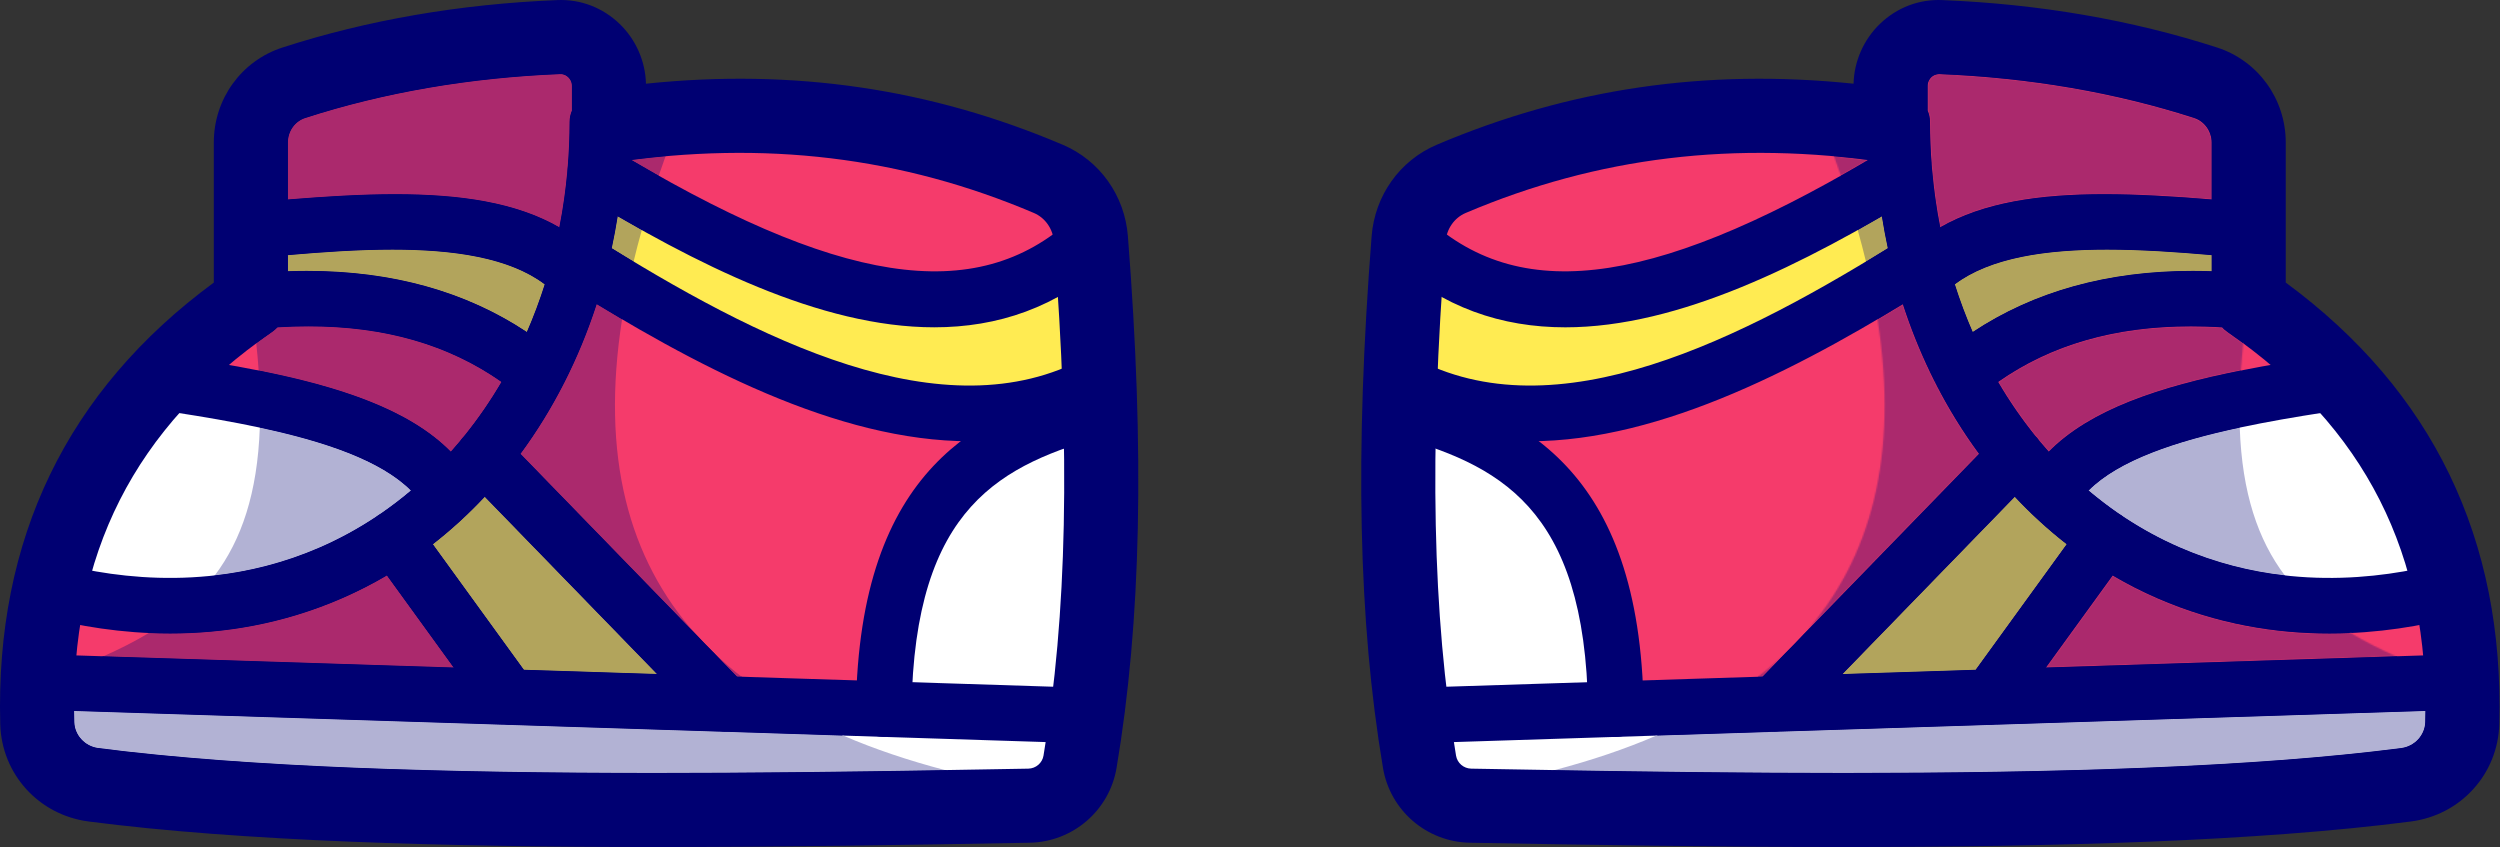 <svg width="1803" height="611" viewBox="0 0 1803 611" fill="none" xmlns="http://www.w3.org/2000/svg">
<rect x="0" y="0" width="1803" height="611" fill="#333333" stroke="none"/>
<path d="M783.898 516.065H783.835L637.355 511.385L565.832 509.052L27.128 491.825C31.741 378.198 81.633 286.158 180.897 217.558V102.811C180.897 83.237 193.382 65.678 211.944 59.664C271.928 40.291 335.658 29.477 402.853 26.731C422.753 25.931 439.189 42.025 439.189 61.931V90.651C456.208 88.118 473.322 86.251 490.482 85.104C577.388 78.971 665.804 90.585 756.048 128.998C773.696 136.478 785.299 153.371 786.858 172.477C796.131 291.371 798.398 407.331 783.898 516.065Z" fill="#F53B6B"/>
<path d="M440.297 139.612L429.293 188.398C555.619 262.665 679.229 324.919 776.491 271.385L769.81 204.185C666.274 231.839 555.791 205.292 440.297 139.612Z" fill="#FFEB52"/>
<path d="M783.837 516.067C782.444 527.293 780.769 538.373 778.89 549.4C777.356 558.613 772.55 566.626 765.741 572.24C759.338 577.653 751.041 580.853 742.165 581.053C481.191 586 232.912 587.399 67.413 565.959C44.824 563.093 27.526 544.253 26.869 521.546C26.602 511.452 26.665 501.573 27.135 491.826L565.818 509.12L637.359 511.386L783.837 516.067Z" fill="white"/>
<path d="M648.458 502.746C648.881 390.278 689.739 323.171 783.837 315.745L772.034 503.959L648.458 502.746Z" fill="white"/>
<path d="M51.77 418.225C61.65 363.639 89.956 317.519 133.063 278.212C206.69 294.319 272.53 315.345 307.263 356.172C239.263 416.785 154.716 438.905 51.77 418.225Z" fill="white"/>
<path d="M195.383 208.639V169.439C279.236 161.119 359.716 157.145 405.276 198.492L384.076 253.172C336.156 214.225 271.169 202.745 195.383 208.639Z" fill="#FFEB52"/>
<path d="M276.644 402.866L348.817 343.332L491.502 491.839H348.817L276.644 402.866Z" fill="#FFEB52"/>
<path d="M404.281 53.442L403.93 53.455C338.824 56.096 276.978 66.748 220.177 85.095C212.667 87.521 207.639 94.627 207.639 102.788V217.547C207.639 226.321 203.327 234.535 196.104 239.522C96.932 308.081 50.313 400.081 53.591 520.801C53.861 530.214 61.26 538.241 70.838 539.48C242.07 561.653 506.857 558.786 741.637 554.347C747.063 554.241 751.677 550.307 752.568 544.987C769.592 443.681 772.011 325.975 760.173 174.549C759.425 165.121 753.857 157.094 745.615 153.588C650.325 113.095 551.376 101.122 443.055 117.068C435.418 118.188 427.59 115.935 421.719 110.854C415.832 105.774 412.459 98.401 412.459 90.641V61.922C412.459 58.748 410.804 56.669 409.802 55.722C408.704 54.669 406.89 53.442 404.281 53.442ZM473.174 610.867C320.622 610.867 174.035 606.721 63.98 592.468C27.99 587.814 1.149 558.28 0.178 522.254C-3.45 388.76 48.356 281.695 154.195 203.788V102.788C154.195 71.361 174.115 43.814 203.757 34.255C265.172 14.402 331.807 2.908 401.783 0.067C418.664 -0.691 434.638 5.468 446.826 17.175C458.568 28.468 465.458 44.121 465.871 60.361C572.331 49.308 670.993 63.814 766.506 104.415C793.156 115.749 811.152 141.015 813.443 170.375C825.63 326.268 823.037 448.12 805.265 553.84C800.094 584.506 773.761 607.187 742.64 607.774C654.923 609.427 563.023 610.867 473.174 610.867Z" fill="#000072"/>
<path d="M783.916 536.133C783.695 536.133 783.474 536.12 783.254 536.12L26.467 511.866C15.389 511.519 6.711 502.253 7.073 491.2C7.436 480.133 16.889 471.56 27.761 471.813L784.548 496.066C795.609 496.413 804.288 505.679 803.925 516.733C803.578 527.574 794.694 536.133 783.916 536.133Z" fill="#000072"/>
<path d="M122.704 456.89C87.449 456.89 55.788 451.317 30.443 444.636C19.744 441.811 13.361 430.85 16.192 420.143C18.996 409.436 29.953 403.077 40.679 405.891C87.395 418.223 158.298 426.303 230.726 394.756C339.906 347.209 410.592 226.729 410.796 87.809C410.81 76.756 419.78 67.809 430.833 67.809H430.873C441.94 67.823 450.883 76.809 450.869 87.876C450.638 242.716 370.505 377.597 246.72 431.504C203.516 450.317 161.007 456.89 122.704 456.89Z" fill="#000072"/>
<path d="M387.454 289.934C382.978 289.934 378.489 288.44 374.748 285.387C325.513 244.946 262.798 229.281 182.954 237.48C172.011 238.613 162.111 230.601 160.975 219.588C159.853 208.573 167.856 198.747 178.879 197.613C268.583 188.414 343.056 207.507 400.187 254.401C408.738 261.427 409.98 274.054 402.953 282.615C398.998 287.427 393.253 289.934 387.454 289.934Z" fill="#000072"/>
<path d="M323.49 376.212C316.583 376.212 309.877 372.652 306.143 366.265C281.303 323.599 192.37 307.172 110.97 295.132C100.01 293.519 92.463 283.319 94.077 272.385C95.69 261.425 105.93 253.905 116.823 255.479C215.543 270.092 306.943 288.012 340.783 346.092C346.357 355.652 343.117 367.919 333.557 373.492C330.383 375.332 326.917 376.212 323.49 376.212Z" fill="#000072"/>
<path d="M415.629 218.521C410.42 218.521 405.224 216.507 401.287 212.468C359.679 169.801 261.593 178.92 182.776 186.293C171.775 187.254 161.979 179.214 160.95 168.201C159.935 157.174 168.027 147.4 179.041 146.375C290.089 136.041 379.069 132.255 429.972 184.507C437.712 192.427 437.55 205.12 429.62 212.841C425.724 216.627 420.69 218.521 415.629 218.521Z" fill="#000072"/>
<path d="M522.759 527.759C517.524 527.759 512.316 525.733 508.386 521.693L334.454 342.706C326.736 334.773 326.92 322.079 334.865 314.372C342.797 306.667 355.495 306.827 363.199 314.772L537.131 493.76C544.836 501.692 544.665 514.386 536.72 522.093C532.818 525.879 527.782 527.759 522.759 527.759Z" fill="#000072"/>
<path d="M367.37 522.785C361.17 522.785 355.05 519.905 351.13 514.505L267.97 399.772C261.463 390.812 263.463 378.292 272.436 371.799C281.383 365.292 293.916 367.305 300.41 376.265L383.583 490.985C390.076 499.945 388.076 512.465 379.116 518.972C375.556 521.545 371.45 522.785 367.37 522.785Z" fill="#000072"/>
<path d="M637.346 531.439H637.06C625.997 531.279 617.152 522.186 617.295 511.119C619.688 336.587 706.739 297.747 788.148 275.04C798.831 272.08 809.847 278.292 812.827 288.96C815.807 299.627 809.562 310.68 798.91 313.653C722.653 334.907 659.394 364.494 657.381 511.666C657.222 522.639 648.282 531.439 637.346 531.439Z" fill="#000072"/>
<path d="M793.53 294.372L793.467 294.438V294.372H793.53Z" fill="white"/>
<path d="M699.416 318.235C603.647 318.235 500.603 263.675 407.719 205.367C398.335 199.488 395.514 187.115 401.395 177.741C407.291 168.381 419.638 165.541 429.022 171.421C546.696 245.288 680.808 313.315 783.361 257.688C793.093 252.421 805.25 256.035 810.528 265.754C815.807 275.475 812.193 287.649 802.461 292.928C769.729 310.675 735.064 318.235 699.416 318.235Z" fill="#000072"/>
<path d="M673.774 236.055C591.677 236.055 501.707 190.521 418.883 140.241C409.413 134.507 406.409 122.175 412.148 112.722C417.902 103.254 430.218 100.241 439.687 105.988C604.103 205.788 703.875 221.268 773.277 157.681C781.451 150.201 794.13 150.761 801.592 158.922C809.069 167.095 808.516 179.761 800.343 187.241C762.274 222.095 719.226 236.055 673.774 236.055Z" fill="#000072"/>
<path d="M534.838 488.065L531.49 487.958L515.23 471.225C521.404 477.092 527.945 482.704 534.838 488.065ZM327.146 481.412L74.573 473.319C86.2 468.145 97.134 462.637 107.277 456.544C112.334 456.772 117.476 456.892 122.703 456.892C161.001 456.892 203.523 450.319 246.722 431.505C257.854 426.665 268.633 421.158 279.044 415.038L327.146 481.412ZM502.036 457.652L375.389 327.318C398.868 295.478 417.473 258.998 430.342 219.357C436.417 223.051 442.506 226.691 448.637 230.304C433.21 328.664 453.087 403.064 502.036 457.652ZM325.14 325.758C295.078 295.225 244.674 278.784 186.542 267.199C186.118 260.864 185.525 254.33 184.819 247.598C188.506 244.864 192.264 242.184 196.106 239.517C197.604 238.492 198.946 237.33 200.175 236.065C207.775 235.598 215.191 235.371 222.481 235.371C277.476 235.371 323.374 248.611 361.672 275.451C353.578 289.29 344.536 302.384 334.648 314.571C333.701 315.532 332.868 316.558 332.133 317.638C329.859 320.385 327.499 323.104 325.14 325.758ZM403.403 163.918C372.168 145.944 332.048 140.038 285.02 140.038C260.948 140.038 235.054 141.585 207.633 143.85V102.784C207.633 94.624 212.677 87.517 220.192 85.091C276.982 66.744 338.829 56.09 403.94 53.452L404.293 53.438C406.892 53.438 408.714 54.664 409.816 55.718C410.805 56.664 412.458 58.744 412.458 61.918V79.825C411.399 82.265 410.805 84.971 410.805 87.811C410.777 98.77 410.325 109.611 409.435 120.304C409.35 121.037 409.279 121.77 409.251 122.505C408.022 136.585 406.058 150.411 403.403 163.918ZM475.068 126.718C468.612 123.077 462.057 119.291 455.375 115.371C463.639 114.304 471.833 113.411 479.998 112.678C478.289 117.411 476.65 122.078 475.068 126.718Z" fill="#AB296D"/>
<path d="M456.945 188.627C451.677 185.455 446.422 182.24 441.194 179.015C442.822 171.441 444.259 163.787 445.491 156.041C451.239 159.387 457.041 162.694 462.857 165.934C460.695 173.627 458.738 181.188 456.945 188.627Z" fill="#B2A45C"/>
<path d="M472.795 557.436C322.34 557.436 178.212 553.369 70.84 539.476C61.268 538.236 53.874 530.209 53.604 520.796C53.529 518.103 53.484 515.396 53.454 512.73L366.31 522.757C366.596 522.769 366.866 522.782 367.167 522.782L521.664 527.729C521.965 527.743 522.265 527.756 522.581 527.756L608.102 530.503C630.583 540.196 655.153 548.463 681.647 555.423C612.671 556.57 542.057 557.436 472.795 557.436Z" fill="#B2B2D4"/>
<path d="M154.903 414.985C174.143 389.412 185.69 355.679 187.37 308.385C233.503 318.252 274.57 331.932 296.383 353.759C289.33 359.732 281.997 365.319 274.41 370.532C273.73 370.905 273.077 371.332 272.437 371.799C272.157 371.999 271.89 372.199 271.623 372.412C258.703 381.025 245.037 388.519 230.717 394.759C204.903 405.999 179.303 412.212 154.903 414.985Z" fill="#B2B2D4"/>
<path d="M379.97 239.438C335.81 210.118 282.717 195.358 221.463 195.358C216.903 195.358 212.29 195.439 207.637 195.612V184.012C232.41 181.852 258.237 180.025 283.023 180.025C326.677 180.025 367.103 185.679 392.863 205.079C389.103 216.865 384.81 228.332 379.97 239.438Z" fill="#B2A45C"/>
<path d="M473.811 486.104L377.806 483.025L312.193 392.518C325.491 382.158 337.979 370.731 349.627 358.305L473.811 486.104Z" fill="#B2A45C"/>
<path d="M472.29 584.121C315.411 584.121 174.185 579.8 67.402 565.96C44.818 563.094 27.518 544.254 26.849 521.547C26.772 518.654 26.01 515.255 25.171 511.787C25.606 511.828 26.026 511.854 26.461 511.868L53.444 512.734C53.475 515.401 53.506 518.107 53.584 520.801C53.848 530.214 61.263 538.24 70.822 539.481C178.195 553.373 322.328 557.441 472.772 557.441C542.033 557.441 612.647 556.574 681.628 555.428C707.834 562.294 735.905 567.867 765.733 572.241C759.314 577.654 751.029 580.854 742.154 581.054C649.562 582.814 558.556 584.121 472.29 584.121ZM184.816 247.602C184.459 244.255 184.07 240.856 183.635 237.415C189.231 236.841 194.733 236.401 200.158 236.069C198.93 237.335 197.593 238.495 196.101 239.522C192.262 242.188 188.5 244.869 184.816 247.602ZM180.884 197.401V186.361C180.915 186.361 180.946 186.361 180.977 186.361C181.568 186.361 182.159 186.349 182.78 186.296C190.878 185.536 199.194 184.749 207.634 184.015V195.616C198.868 195.922 189.946 196.522 180.884 197.401ZM180.884 146.216V102.816C180.884 83.242 193.381 65.683 211.94 59.669C271.921 40.296 335.649 29.482 402.843 26.736C403.309 26.723 403.791 26.709 404.257 26.709C423.515 26.709 439.168 42.509 439.168 61.937V69.629C436.634 68.469 433.821 67.815 430.852 67.815H430.821C422.614 67.815 415.542 72.749 412.449 79.83V61.923C412.449 58.749 410.801 56.669 409.806 55.722C408.703 54.669 406.884 53.442 404.288 53.442L403.931 53.456C338.82 56.096 276.973 66.749 220.177 85.096C212.67 87.522 207.634 94.629 207.634 102.789V143.856C198.868 144.576 189.946 145.375 180.884 146.216ZM455.364 115.376C453.638 114.349 451.913 113.335 450.157 112.295C450.592 104.589 450.825 96.842 450.856 89.029C464.021 87.31 477.233 85.99 490.461 85.109C486.746 94.456 483.248 103.657 479.984 112.683C471.824 113.416 463.633 114.308 455.364 115.376Z" fill="#000072"/>
<path d="M608.08 530.508L522.562 527.762C522.62 527.762 522.678 527.762 522.751 527.762C527.78 527.762 532.809 525.881 536.701 522.094C544.659 514.388 544.834 501.695 537.123 493.761L531.482 487.962L534.82 488.068C544.455 495.535 554.79 502.535 565.809 509.055V509.122C578.942 516.908 593.037 524.029 608.08 530.508ZM521.643 527.735L367.151 522.788C367.209 522.788 367.297 522.788 367.355 522.788C371.436 522.788 375.547 521.548 379.103 518.975C388.068 512.468 390.065 499.949 383.578 490.987L377.806 483.029L473.805 486.107L508.379 521.695C512.023 525.454 516.79 527.469 521.643 527.735ZM366.291 522.762L53.444 512.735L26.463 511.868C26.026 511.855 25.603 511.828 25.18 511.788C23.081 503.148 20.545 494.148 27.119 491.829C43.925 485.881 59.799 479.869 74.564 473.321L327.14 481.415L351.117 514.508C354.82 519.602 360.475 522.441 366.291 522.762Z" fill="#000072"/>
<path d="M122.698 456.893C117.471 456.893 112.326 456.773 107.276 456.546C126.088 445.226 142.177 431.892 154.903 414.985C179.295 412.213 204.899 405.999 230.72 394.76C245.039 388.519 258.705 381.026 271.623 372.412C263.361 379.052 261.659 391.093 267.961 399.773L279.028 415.04C268.628 421.159 257.848 426.665 246.714 431.506C203.51 450.32 160.988 456.893 122.698 456.893ZM312.199 392.519L300.411 376.266C296.491 370.852 290.366 367.972 284.173 367.972C280.824 367.972 277.462 368.812 274.413 370.532C281.995 365.319 289.331 359.733 296.382 353.759C300.275 357.665 303.556 361.813 306.142 366.267C309.871 372.653 316.582 376.213 323.483 376.213C326.913 376.213 330.384 375.332 333.556 373.493C341.396 368.919 344.976 359.839 342.934 351.439L349.617 358.305C337.979 370.733 325.484 382.159 312.199 392.519ZM328.805 329.666C327.621 328.346 326.396 327.039 325.144 325.76C327.499 323.106 329.853 320.386 332.126 317.639C329.731 321.253 328.601 325.479 328.805 329.666ZM375.384 327.32L363.188 314.773C359.254 310.733 354.041 308.706 348.828 308.706C343.792 308.706 338.755 310.586 334.862 314.372C334.794 314.439 334.713 314.506 334.645 314.572C344.527 302.386 353.565 289.292 361.677 275.453C366.142 278.572 370.498 281.892 374.758 285.386C378.488 288.44 382.979 289.933 387.458 289.933C393.243 289.933 399 287.425 402.948 282.614C409.985 274.052 408.746 261.426 400.184 254.4C393.664 249.053 386.927 244.066 379.971 239.439C384.803 228.332 389.105 216.866 392.861 205.079C395.87 207.346 398.687 209.812 401.287 212.466C405.221 216.506 410.42 218.519 415.634 218.519C418.887 218.519 422.14 217.733 425.094 216.159C426.836 217.226 428.578 218.292 430.334 219.359C417.471 258.999 398.864 295.479 375.384 327.32ZM441.196 179.013C437.113 176.492 433.056 173.973 429.014 171.426C425.706 169.346 422.017 168.359 418.383 168.359C416.233 168.359 414.082 168.706 412.054 169.386C409.25 167.453 406.364 165.64 403.397 163.919C406.051 150.412 408.025 136.586 409.25 122.506C409.046 129.479 412.503 136.372 418.887 140.239C427.68 145.586 436.555 150.866 445.484 156.039C444.259 163.786 442.816 171.44 441.196 179.013ZM409.44 120.306C410.311 109.613 410.761 98.773 410.788 87.813C410.788 84.973 411.4 82.266 412.462 79.827C415.552 72.746 422.616 67.813 430.824 67.813H430.865C433.832 67.813 436.65 68.466 439.182 69.626V90.653C443.075 90.079 446.967 89.533 450.86 89.025C450.833 96.84 450.588 104.586 450.166 112.292C446.695 110.227 443.211 108.12 439.685 105.987C436.432 104.013 432.852 103.079 429.3 103.079C422.521 103.079 415.933 106.506 412.149 112.719C410.706 115.119 409.808 117.693 409.44 120.306Z" fill="#000072"/>
<path d="M387.454 289.934C382.978 289.934 378.489 288.44 374.748 285.387C370.499 281.894 366.144 278.574 361.668 275.453C323.362 248.614 277.468 235.373 222.475 235.373C215.193 235.373 207.765 235.601 200.162 236.067C194.738 236.4 189.233 236.84 183.649 237.414C182.847 230.987 181.925 224.36 180.883 217.561V197.401C189.955 196.52 198.88 195.92 207.631 195.614C212.281 195.441 216.904 195.36 221.46 195.36C282.719 195.36 335.801 210.12 379.972 239.44C386.933 244.067 393.654 249.054 400.187 254.401C408.738 261.427 409.981 274.054 402.953 282.615C398.998 287.427 393.253 289.934 387.454 289.934Z" fill="#000072"/>
<path d="M323.49 376.212C316.583 376.212 309.876 372.652 306.143 366.265C303.556 361.812 300.276 357.665 296.383 353.759C274.57 331.932 233.503 318.252 187.37 308.385C187.823 295.679 187.57 281.972 186.543 267.199C244.676 278.785 295.076 295.225 325.143 325.759C326.396 327.039 327.623 328.345 328.81 329.665C329.023 334.385 330.903 339.052 334.45 342.705L342.943 351.439C344.983 359.839 341.396 368.919 333.556 373.492C330.383 375.332 326.916 376.212 323.49 376.212Z" fill="#000072"/>
<path d="M415.627 218.521C410.421 218.521 405.214 216.508 401.286 212.467C398.689 209.814 395.877 207.347 392.864 205.081C367.1 185.682 326.673 180.027 283.016 180.027C258.235 180.027 232.404 181.854 207.637 184.015C199.188 184.748 190.887 185.535 182.775 186.294C182.169 186.348 181.564 186.361 180.985 186.361C180.958 186.361 180.918 186.361 180.891 186.361V146.214C189.959 145.374 198.878 144.575 207.637 143.855C235.041 141.588 260.939 140.041 285.021 140.041C332.041 140.041 372.159 145.948 403.398 163.921C406.371 165.641 409.25 167.455 412.048 169.388C407.784 170.801 403.963 173.654 401.38 177.748C395.501 187.121 398.326 199.494 407.717 205.375C413.461 208.988 419.26 212.587 425.085 216.162C422.139 217.734 418.883 218.521 415.627 218.521Z" fill="#000072"/>
<path d="M522.759 527.759C522.688 527.759 522.631 527.759 522.574 527.759C522.262 527.759 521.95 527.746 521.652 527.733C516.8 527.466 512.033 525.453 508.386 521.693L473.81 486.105L349.621 358.306L342.938 351.439L334.454 342.706C330.907 339.052 329.02 334.386 328.807 329.666C328.608 325.48 329.729 321.253 332.127 317.64C332.865 316.56 333.702 315.533 334.653 314.574C334.709 314.505 334.794 314.439 334.865 314.372C338.753 310.587 343.79 308.705 348.841 308.705C354.048 308.705 359.269 310.733 363.199 314.772L375.387 327.319L502.03 457.652C506.23 462.319 510.628 466.853 515.225 471.226L531.485 487.96L537.131 493.76C544.836 501.692 544.665 514.386 536.72 522.093C532.818 525.879 527.781 527.759 522.759 527.759Z" fill="#000072"/>
<path d="M367.37 522.785C367.303 522.785 367.223 522.785 367.156 522.785C366.863 522.785 366.583 522.772 366.303 522.758C360.476 522.438 354.823 519.598 351.13 514.505L327.143 481.412L279.036 415.038L267.97 399.772C261.663 391.092 263.356 379.052 271.623 372.412C271.89 372.199 272.156 371.999 272.436 371.799C273.076 371.332 273.73 370.905 274.41 370.532C277.463 368.812 280.823 367.972 284.17 367.972C290.37 367.972 296.49 370.852 300.41 376.265L312.196 392.518L377.81 483.025L383.583 490.985C390.076 499.945 388.076 512.465 379.116 518.972C375.556 521.545 371.45 522.785 367.37 522.785Z" fill="#000072"/>
<path d="M448.62 230.31C442.492 226.697 436.404 223.057 430.331 219.363C428.57 218.297 426.823 217.231 425.076 216.164C419.248 212.591 413.447 208.99 407.701 205.377C398.324 199.497 395.498 187.124 401.367 177.75C403.961 173.657 407.769 170.804 412.041 169.39C414.075 168.711 416.231 168.364 418.374 168.364C422.018 168.364 425.69 169.351 428.993 171.431C433.047 173.978 437.1 176.497 441.181 179.017C446.409 182.243 451.664 185.458 456.946 188.63C453.506 202.978 450.736 216.871 448.62 230.31Z" fill="#000072"/>
<path d="M462.866 165.929C457.06 162.688 451.253 159.382 445.501 156.035C436.571 150.861 427.682 145.582 418.903 140.234C412.504 136.368 409.064 129.475 409.257 122.502C409.284 121.768 409.353 121.035 409.45 120.302C409.821 117.687 410.715 115.115 412.16 112.714C415.931 106.501 422.535 103.075 429.305 103.075C432.856 103.075 436.447 104.008 439.694 105.981C443.217 108.114 446.712 110.222 450.179 112.288C451.927 113.328 453.661 114.342 455.381 115.368C462.055 119.287 468.618 123.074 475.072 126.715C470.503 140.141 466.43 153.195 462.866 165.929Z" fill="#000072"/>
<path d="M1018.77 516.064H1018.83L1165.33 511.384L1236.85 509.049L1775.55 491.824C1770.94 378.197 1721.05 286.156 1621.79 217.557V102.808C1621.79 83.235 1609.32 65.677 1590.73 59.662C1530.75 40.288 1467.04 29.476 1399.84 26.728C1379.93 25.93 1363.52 42.023 1363.52 61.929V90.65C1346.48 88.115 1329.37 86.25 1312.19 85.102C1225.3 78.97 1136.87 90.583 1046.64 128.997C1029.01 136.477 1017.38 153.37 1015.83 172.476C1006.57 291.371 1004.29 407.33 1018.77 516.064Z" fill="#F53B6B"/>
<path d="M1362.39 139.612L1373.4 188.398C1247.05 262.665 1123.45 324.918 1026.19 271.386L1032.87 204.185C1136.4 231.839 1246.88 205.291 1362.39 139.612Z" fill="#FFEB52"/>
<path d="M1018.83 516.067C1020.24 527.294 1021.92 538.374 1023.79 549.401C1025.31 558.613 1030.14 566.627 1036.94 572.241C1043.35 577.655 1051.64 580.853 1060.51 581.053C1321.5 585.999 1569.74 587.401 1735.26 565.96C1757.85 563.094 1775.14 544.253 1775.81 521.548C1776.07 511.453 1776.01 501.574 1775.53 491.827L1236.86 509.12L1165.3 511.388L1018.83 516.067Z" fill="white"/>
<path d="M1154.22 502.745C1153.82 390.279 1112.95 323.17 1018.83 315.743L1030.65 503.957L1154.22 502.745Z" fill="white"/>
<path d="M1750.91 418.224C1741.02 363.638 1712.74 317.517 1669.61 278.211C1595.99 294.317 1530.15 315.345 1495.42 356.171C1563.42 416.784 1647.98 438.905 1750.91 418.224Z" fill="white"/>
<path d="M1607.29 208.639V169.438C1523.45 161.118 1442.97 157.145 1397.41 198.493L1418.6 253.172C1466.51 214.225 1531.51 202.746 1607.29 208.639Z" fill="#FFEB52"/>
<path d="M1526.03 402.864L1453.85 343.33L1311.18 491.837H1453.85L1526.03 402.864Z" fill="#FFEB52"/>
<path d="M1057.05 153.587C1048.81 157.096 1043.24 165.123 1042.49 174.535C1030.65 325.974 1033.08 443.681 1050.1 544.986C1051 550.308 1055.58 554.241 1061.04 554.346C1295.78 558.786 1560.58 561.667 1731.82 539.481C1741.4 538.242 1748.82 530.215 1749.08 520.813C1752.35 400.082 1705.73 308.08 1606.56 239.522C1599.35 234.536 1595.05 226.32 1595.05 217.548V102.789C1595.05 94.762 1589.87 87.483 1582.48 85.095C1525.67 66.749 1463.86 56.096 1398.72 53.456C1395.83 53.456 1394.01 54.629 1392.85 55.723C1391.86 56.668 1390.22 58.735 1390.22 61.921V90.642C1390.22 98.402 1386.84 105.775 1380.94 110.856C1375.09 115.936 1367.3 118.188 1359.61 117.067C1251.29 101.134 1152.34 113.081 1057.05 153.587ZM1329.48 610.867C1239.65 610.867 1147.76 609.427 1060.03 607.773C1028.87 607.188 1002.54 584.508 997.411 553.84C979.651 448.121 977.042 326.268 989.211 170.374C991.513 141.028 1009.49 115.747 1036.15 104.414C1131.66 63.816 1230.33 49.323 1336.78 60.362C1337.2 44.122 1344.11 28.456 1355.84 17.175C1368.05 5.468 1384.03 -0.719 1400.87 0.068C1470.86 2.907 1537.49 14.401 1598.93 34.255C1628.55 43.828 1648.48 71.36 1648.48 102.789V203.789C1754.32 281.694 1806.11 388.774 1802.49 522.253C1801.5 558.28 1774.69 587.814 1738.69 592.467C1628.64 606.721 1482.02 610.867 1329.48 610.867Z" fill="#000072"/>
<path d="M1018.77 536.133C1007.99 536.133 999.113 527.573 998.763 516.733C998.391 505.679 1007.07 496.413 1018.13 496.065L1774.93 471.812C1775.14 471.812 1775.36 471.799 1775.58 471.799C1786.36 471.799 1795.26 480.358 1795.61 491.198C1795.96 502.253 1787.28 511.519 1776.22 511.866L1019.42 536.12C1019.21 536.12 1018.99 536.133 1018.77 536.133Z" fill="#000072"/>
<path d="M1679.97 456.892C1641.68 456.892 1599.16 450.332 1555.95 431.505C1432.17 377.6 1352.04 242.718 1351.8 87.879C1351.78 76.812 1360.75 67.826 1371.81 67.813H1371.85C1382.9 67.813 1391.87 76.758 1391.89 87.811C1392.11 226.733 1462.79 347.211 1571.95 394.759C1644.38 426.304 1715.28 418.226 1762.01 405.891C1772.74 403.078 1783.68 409.437 1786.49 420.146C1789.33 430.852 1782.94 441.812 1772.24 444.638C1746.91 451.318 1715.22 456.892 1679.97 456.892Z" fill="#000072"/>
<path d="M1415.23 289.932C1409.41 289.932 1403.68 287.425 1399.73 282.612C1392.7 274.052 1393.95 261.424 1402.49 254.398C1459.63 207.505 1534.1 188.411 1623.8 197.612C1634.83 198.746 1642.83 208.572 1641.7 219.584C1640.57 230.599 1630.77 238.625 1619.72 237.479C1539.9 229.251 1477.17 244.944 1427.93 285.385C1424.21 288.438 1419.71 289.932 1415.23 289.932Z" fill="#000072"/>
<path d="M1479.2 376.212C1475.76 376.212 1472.3 375.346 1469.13 373.493C1459.57 367.92 1456.32 355.653 1461.89 346.094C1495.73 288.012 1587.12 270.093 1685.85 255.479C1696.78 253.919 1706.98 261.426 1708.6 272.387C1710.22 283.32 1702.67 293.52 1691.7 295.133C1610.3 307.174 1521.36 323.599 1496.52 366.266C1492.81 372.653 1486.09 376.212 1479.2 376.212Z" fill="#000072"/>
<path d="M1387.03 218.52C1381.99 218.52 1376.94 216.626 1373.05 212.841C1365.12 205.12 1364.96 192.428 1372.68 184.506C1423.58 132.253 1512.57 136.04 1623.61 146.372C1634.64 147.4 1642.74 157.173 1641.71 168.2C1640.69 179.214 1630.9 187.32 1619.89 186.293C1541.07 178.919 1442.98 169.786 1401.38 212.466C1397.45 216.507 1392.24 218.52 1387.03 218.52Z" fill="#000072"/>
<path d="M1279.92 527.758C1274.9 527.758 1269.85 525.877 1265.97 522.09C1258.03 514.385 1257.85 501.69 1265.55 493.758L1439.48 314.77C1447.2 306.824 1459.9 306.65 1467.82 314.37C1475.76 322.077 1475.93 334.77 1468.23 342.704L1294.3 521.69C1290.36 525.732 1285.15 527.758 1279.92 527.758Z" fill="#000072"/>
<path d="M1435.29 522.787C1431.21 522.787 1427.11 521.547 1423.56 518.975C1414.58 512.468 1412.59 499.949 1419.09 490.988L1502.26 376.268C1508.74 367.293 1521.29 365.294 1530.22 371.802C1539.19 378.294 1541.2 390.814 1534.7 399.774L1451.53 514.506C1447.61 519.908 1441.5 522.787 1435.29 522.787Z" fill="#000072"/>
<path d="M1165.33 531.438C1154.41 531.438 1145.46 522.638 1145.31 511.664C1143.3 364.492 1080.01 334.906 1003.77 313.65C993.113 310.677 986.88 299.625 989.851 288.958C992.823 278.29 1003.89 272.091 1014.53 275.038C1095.96 297.744 1183 336.585 1185.39 511.118C1185.53 522.185 1176.67 531.279 1165.62 531.438H1165.33Z" fill="#000072"/>
<path d="M1009.17 294.368L1009.23 294.435V294.368H1009.17Z" fill="white"/>
<path d="M1103.29 318.237C1067.62 318.237 1032.97 310.676 1000.22 292.931C990.505 287.65 986.901 275.476 992.16 265.756C997.439 256.036 1009.61 252.409 1019.33 257.69C1121.91 313.303 1256 245.29 1373.67 171.423C1383.04 165.542 1395.43 168.368 1401.29 177.744C1407.19 187.128 1404.35 199.49 1394.98 205.37C1302.09 263.676 1199.04 318.237 1103.29 318.237Z" fill="#000072"/>
<path d="M1128.9 236.065C1083.44 236.065 1040.39 222.106 1002.32 187.239C994.168 179.76 993.606 167.092 1001.08 158.92C1008.55 150.759 1021.23 150.2 1029.4 157.679C1098.82 221.252 1198.59 205.785 1362.99 105.986C1372.46 100.239 1384.79 103.253 1390.51 112.72C1396.26 122.172 1393.25 134.506 1383.78 140.24C1300.97 190.52 1210.98 236.065 1128.9 236.065Z" fill="#000072"/>
<mask id="mask0_1_5437" style="mask-type:luminance" maskUnits="userSpaceOnUse" x="1267" y="53" width="462" height="436">
<path d="M1267.84 488.065C1274.73 482.719 1281.26 477.119 1287.41 471.265L1271.2 487.959L1267.84 488.065ZM1475.53 481.412L1523.65 415.039C1534.04 421.159 1544.82 426.665 1555.96 431.505C1599.17 450.332 1641.68 456.892 1679.98 456.892C1685.21 456.892 1690.36 456.772 1695.41 456.545C1705.54 462.639 1716.48 468.145 1728.12 473.319L1475.53 481.412ZM1300.68 457.625C1349.58 403.039 1369.46 328.625 1354.04 230.305C1360.18 226.692 1366.28 223.052 1372.34 219.359C1385.21 258.999 1403.81 295.479 1427.29 327.319L1300.68 457.625ZM1477.54 325.759C1475.16 323.092 1472.82 320.385 1470.53 317.625C1469.81 316.559 1468.98 315.532 1468.04 314.585C1458.16 302.399 1449.12 289.305 1441 275.452C1479.29 248.612 1525.18 235.359 1580.14 235.359C1587.44 235.359 1594.89 235.585 1602.5 236.052C1603.73 237.332 1605.09 238.492 1606.57 239.519C1610.41 242.185 1614.17 244.865 1617.86 247.599C1617.14 254.332 1616.57 260.865 1616.13 267.199C1558 278.785 1507.6 295.225 1477.54 325.759ZM1399.28 163.919C1396.62 150.399 1394.65 136.559 1393.42 122.492C1393.4 121.772 1393.34 121.052 1393.24 120.332C1392.36 109.625 1391.9 98.785 1391.89 87.812C1391.88 84.972 1391.29 82.279 1390.22 79.839V61.919C1390.22 58.732 1391.88 56.665 1392.86 55.719C1394.01 54.625 1395.84 53.452 1398.73 53.452C1463.86 56.092 1525.69 66.745 1582.5 85.092C1589.89 87.479 1595.05 94.759 1595.05 102.785V143.852C1567.62 141.585 1541.73 140.039 1517.65 140.039C1470.64 140.039 1430.5 145.945 1399.28 163.919ZM1327.61 126.719C1326.04 122.092 1324.38 117.399 1322.68 112.679C1330.84 113.412 1339.05 114.305 1347.3 115.372C1340.62 119.305 1334.06 123.079 1327.61 126.719Z" fill="white"/>
</mask>
<g mask="url(#mask0_1_5437)">
<path d="M1267.82 53.455H1728.11V488.066H1267.82" fill="#AB296D"/>
</g>
<path d="M1345.73 188.627C1343.94 181.188 1341.96 173.625 1339.81 165.933C1345.63 162.694 1351.43 159.386 1357.19 156.04C1358.42 163.786 1359.86 171.441 1361.49 179.013C1356.27 182.24 1351.01 185.453 1345.73 188.627Z" fill="#B2A45C"/>
<path d="M1330.05 557.438C1260.73 557.438 1190.06 556.57 1121.04 555.424C1147.53 548.464 1172.11 540.197 1194.59 530.503L1280.1 527.756C1280.43 527.756 1280.73 527.743 1281.03 527.73L1435.54 522.783C1435.83 522.783 1436.11 522.77 1436.39 522.757L1749.23 512.73C1749.21 515.397 1749.17 518.103 1749.08 520.81C1748.82 530.209 1741.42 538.238 1731.84 539.477C1624.52 553.383 1480.45 557.438 1330.05 557.438Z" fill="#B2B2D4"/>
<path d="M1647.78 414.986C1623.39 412.212 1597.76 405.999 1571.95 394.759C1557.61 388.518 1543.97 381.025 1531.04 372.4C1530.79 372.199 1530.52 371.985 1530.22 371.799C1529.6 371.332 1528.95 370.906 1528.25 370.533C1520.67 365.32 1513.36 359.733 1506.29 353.759C1528.11 331.932 1569.18 318.253 1615.3 308.386C1616.98 355.678 1628.52 389.411 1647.78 414.986Z" fill="#B2B2D4"/>
<path d="M1422.72 239.437C1417.87 228.331 1413.58 216.864 1409.83 205.063C1435.56 185.678 1475.97 180.023 1519.63 180.023C1544.43 180.023 1570.28 181.851 1595.06 184.011V195.61C1590.39 195.451 1585.79 195.358 1581.23 195.358C1519.98 195.358 1466.87 210.118 1422.72 239.437Z" fill="#B2A45C"/>
<path d="M1328.86 486.106L1453.05 358.305C1464.67 370.718 1477.2 382.173 1490.47 392.505L1424.87 483.026L1328.86 486.106Z" fill="#B2A45C"/>
<path d="M1330.38 584.119C1244.12 584.119 1153.1 582.812 1060.5 581.052C1051.63 580.852 1043.34 577.653 1036.95 572.239C1066.75 567.865 1094.83 562.293 1121.04 555.426C1190.05 556.572 1260.72 557.44 1330.04 557.44C1480.44 557.44 1624.49 553.386 1731.83 539.479C1741.4 538.239 1748.82 530.213 1749.08 520.812C1749.14 518.107 1749.19 515.399 1749.21 512.732L1776.2 511.867C1776.64 511.853 1777.07 511.825 1777.49 511.786C1776.66 515.253 1775.88 518.653 1775.81 521.545C1775.14 544.253 1757.84 563.093 1735.27 565.96C1628.47 579.8 1487.25 584.119 1330.38 584.119ZM1617.86 247.599C1614.16 244.867 1610.4 242.185 1606.57 239.519C1605.09 238.492 1603.72 237.333 1602.5 236.054C1607.92 236.387 1613.42 236.839 1619.03 237.413C1618.6 240.852 1618.21 244.239 1617.86 247.599ZM1621.77 197.399C1612.7 196.52 1603.81 195.92 1595.04 195.614V184.014C1603.48 184.747 1611.79 185.534 1619.9 186.293C1620.53 186.346 1621.14 186.374 1621.77 186.374V197.399ZM1621.77 146.214C1612.73 145.372 1603.81 144.574 1595.04 143.854V102.787C1595.04 94.759 1589.89 87.479 1582.49 85.093C1525.68 66.747 1463.87 56.093 1398.72 53.453C1395.83 53.453 1394 54.625 1392.85 55.719C1391.87 56.665 1390.22 58.734 1390.22 61.92V79.841C1387.13 72.761 1380.06 67.812 1371.84 67.812H1371.8C1368.84 67.812 1366.01 68.467 1363.49 69.627V61.933C1363.49 42.506 1379.15 26.706 1398.4 26.706C1398.88 26.706 1399.35 26.719 1399.83 26.733C1467.02 29.48 1530.75 40.294 1590.71 59.667C1609.29 65.679 1621.77 83.24 1621.77 102.813V146.214ZM1347.31 115.372C1339.04 114.306 1330.84 113.412 1322.66 112.679C1319.4 103.64 1315.92 94.466 1312.2 85.106C1325.42 85.987 1338.65 87.307 1351.81 89.026C1351.83 96.841 1352.07 104.586 1352.5 112.292C1350.76 113.321 1349.02 114.348 1347.31 115.372Z" fill="#000072"/>
<path d="M1194.59 530.506C1209.61 524.027 1223.73 516.907 1236.84 509.119V509.054C1247.88 502.533 1258.2 495.533 1267.83 488.068L1271.18 487.959L1265.54 493.761C1257.83 501.693 1258.03 514.387 1265.96 522.093C1269.85 525.88 1274.89 527.76 1279.92 527.76C1279.98 527.76 1280.05 527.76 1280.09 527.76L1194.59 530.506ZM1281.03 527.733C1285.88 527.468 1290.63 525.453 1294.29 521.694L1328.85 486.105L1424.85 483.026L1419.11 490.986C1412.59 499.948 1414.6 512.466 1423.57 518.974C1427.12 521.546 1431.21 522.787 1435.31 522.787C1435.37 522.787 1435.44 522.787 1435.53 522.787L1281.03 527.733ZM1436.38 522.759C1442.19 522.454 1447.85 519.601 1451.53 514.507L1475.53 481.414L1728.12 473.319C1742.87 479.866 1758.75 485.879 1775.54 491.827C1782.11 494.146 1779.59 503.147 1777.5 511.787C1777.08 511.826 1776.65 511.852 1776.21 511.868L1749.23 512.734L1436.38 522.759Z" fill="#000072"/>
<path d="M1679.99 456.891C1641.69 456.891 1599.17 450.33 1555.98 431.503C1544.84 426.663 1534.05 421.157 1523.66 415.036L1534.73 399.77C1541.02 391.091 1539.32 379.05 1531.05 372.396C1543.97 381.024 1557.63 388.516 1571.98 394.756C1597.77 405.996 1623.39 412.21 1647.78 414.983C1660.51 431.889 1676.6 445.224 1695.42 456.544C1690.36 456.769 1685.22 456.891 1679.99 456.891ZM1490.49 392.504C1477.21 382.169 1464.68 370.717 1453.06 358.303L1459.75 351.423C1457.71 359.824 1461.28 368.916 1469.14 373.49C1472.31 375.343 1475.77 376.21 1479.21 376.21C1486.1 376.21 1492.81 372.651 1496.55 366.264C1499.12 361.811 1502.41 357.663 1506.3 353.756C1513.38 359.73 1520.69 365.316 1528.27 370.53C1525.21 368.809 1521.85 367.97 1518.52 367.97C1512.31 367.97 1506.2 370.849 1502.26 376.263L1490.49 392.504ZM1473.88 329.677C1474.07 325.476 1472.94 321.237 1470.54 317.623C1472.84 320.383 1475.17 323.09 1477.55 325.757C1476.28 327.036 1475.07 328.342 1473.88 329.677ZM1427.31 327.316C1403.83 295.476 1385.21 258.997 1372.36 219.356C1374.1 218.302 1375.87 217.223 1377.59 216.156C1380.54 217.729 1383.79 218.517 1387.04 218.517C1392.27 218.517 1397.47 216.503 1401.38 212.462C1404 209.795 1406.8 207.343 1409.84 205.061C1413.58 216.862 1417.89 228.329 1422.72 239.437C1415.77 244.062 1409.01 249.049 1402.51 254.397C1393.95 261.423 1392.72 274.05 1399.75 282.61C1403.7 287.423 1409.44 289.93 1415.24 289.93C1419.72 289.93 1424.2 288.436 1427.94 285.383C1432.19 281.875 1436.55 278.569 1441.01 275.45C1449.13 289.303 1458.18 302.396 1468.04 314.583C1467.97 314.517 1467.91 314.436 1467.82 314.37C1463.93 310.582 1458.9 308.689 1453.86 308.689C1448.64 308.689 1443.41 310.731 1439.48 314.77L1427.31 327.316ZM1361.5 179.008C1359.87 171.436 1358.42 163.783 1357.21 156.036C1366.14 150.862 1375.02 145.583 1383.79 140.235C1390.19 136.355 1393.65 129.463 1393.44 122.489C1394.67 136.555 1396.62 150.395 1399.28 163.917C1396.33 165.636 1393.44 167.45 1390.63 169.384C1388.59 168.701 1386.47 168.355 1384.32 168.355C1380.67 168.355 1376.97 169.356 1373.68 171.423C1369.64 173.969 1365.58 176.488 1361.5 179.008ZM1393.25 120.329C1392.86 117.702 1391.97 115.117 1390.53 112.716C1386.77 106.503 1380.16 103.076 1373.38 103.076C1369.85 103.076 1366.24 104.009 1363.01 105.983C1359.46 108.116 1355.98 110.221 1352.52 112.289C1352.09 104.582 1351.84 96.836 1351.81 89.021C1355.7 89.529 1359.61 90.075 1363.52 90.649V69.623C1366.03 68.463 1368.85 67.808 1371.83 67.808H1371.85C1380.07 67.808 1387.15 72.757 1390.23 79.836C1391.29 82.275 1391.89 84.969 1391.91 87.808C1391.91 98.782 1392.38 109.622 1393.25 120.329Z" fill="#000072"/>
<path d="M1415.23 289.933C1409.43 289.933 1403.69 287.425 1399.74 282.613C1392.71 274.051 1393.96 261.424 1402.5 254.398C1409.01 249.051 1415.77 244.065 1422.72 239.438C1466.88 210.118 1520 195.358 1581.24 195.358C1585.79 195.358 1590.41 195.452 1595.05 195.612C1603.82 195.917 1612.72 196.518 1621.79 197.398V217.559C1620.75 224.357 1619.83 230.984 1619.04 237.412C1613.45 236.838 1607.94 236.385 1602.51 236.052C1594.9 235.584 1587.43 235.358 1580.16 235.358C1525.19 235.358 1479.3 248.61 1440.99 275.451C1436.54 278.572 1432.18 281.879 1427.93 285.385C1424.19 288.437 1419.7 289.933 1415.23 289.933Z" fill="#000072"/>
<path d="M1479.2 376.21C1475.77 376.21 1472.31 375.342 1469.13 373.49C1461.28 368.917 1457.69 359.824 1459.75 351.424L1468.24 342.702C1471.77 339.051 1473.66 334.384 1473.86 329.677C1475.05 328.342 1476.27 327.037 1477.56 325.756C1507.6 295.223 1558.01 278.783 1616.14 267.196C1615.12 281.97 1614.85 295.676 1615.31 308.383C1569.2 318.251 1528.11 331.93 1506.29 353.757C1502.41 357.663 1499.13 361.811 1496.54 366.264C1492.82 372.65 1486.09 376.21 1479.2 376.21Z" fill="#000072"/>
<path d="M1387.03 218.518C1383.79 218.518 1380.54 217.732 1377.59 216.157C1383.43 212.585 1389.21 208.985 1394.97 205.371C1404.35 199.492 1407.18 187.131 1401.3 177.744C1398.72 173.637 1394.89 170.797 1390.63 169.385C1393.44 167.451 1396.33 165.637 1399.28 163.918C1430.51 145.944 1470.65 140.039 1517.65 140.039C1541.73 140.039 1567.64 141.584 1595.04 143.85C1603.82 144.572 1612.74 145.37 1621.79 146.211V186.37C1621.16 186.37 1620.54 186.345 1619.92 186.291C1611.81 185.532 1603.49 184.744 1595.04 184.012C1570.28 181.852 1544.43 180.024 1519.62 180.024C1475.97 180.024 1435.57 185.678 1409.82 205.065C1406.81 207.344 1403.98 209.798 1401.38 212.464C1397.47 216.505 1392.25 218.518 1387.03 218.518Z" fill="#000072"/>
<path d="M1279.91 527.758C1274.9 527.758 1269.85 525.878 1265.97 522.091C1258.03 514.384 1257.83 501.691 1265.55 493.758L1271.2 487.958L1287.41 471.265C1292.06 466.852 1296.46 462.319 1300.67 457.625L1427.29 327.319L1439.48 314.771C1443.42 310.732 1448.63 308.691 1453.86 308.691C1458.89 308.691 1463.94 310.585 1467.82 314.371C1467.9 314.437 1467.98 314.519 1468.04 314.584C1468.99 315.531 1469.81 316.559 1470.53 317.625C1472.95 321.239 1474.07 325.477 1473.87 329.678C1473.65 334.386 1471.78 339.052 1468.22 342.705L1459.75 351.425L1453.04 358.304L1328.86 486.104L1294.29 521.692C1290.63 525.453 1285.88 527.465 1281.02 527.732C1280.73 527.746 1280.41 527.758 1280.11 527.758C1280.05 527.758 1279.99 527.758 1279.91 527.758Z" fill="#000072"/>
<path d="M1435.3 522.785C1431.22 522.785 1427.1 521.547 1423.57 518.973C1414.6 512.467 1412.59 499.946 1419.11 490.986L1424.85 483.026L1490.48 392.506L1502.25 376.267C1506.17 370.853 1512.3 367.972 1518.49 367.972C1521.84 367.972 1525.21 368.813 1528.26 370.534C1528.95 370.908 1529.6 371.332 1530.23 371.801C1530.51 371.986 1530.77 372.201 1531.04 372.4C1539.32 379.054 1541 391.094 1534.71 399.774L1523.65 415.039L1475.52 481.413L1451.54 514.505C1447.85 519.6 1442.19 522.452 1436.36 522.759C1436.08 522.773 1435.81 522.785 1435.53 522.785C1435.45 522.785 1435.39 522.785 1435.3 522.785Z" fill="#000072"/>
<path d="M1354.05 230.303C1351.93 216.862 1349.19 202.968 1345.74 188.622C1351.02 185.449 1356.28 182.235 1361.5 179.01C1365.59 176.489 1369.64 173.969 1373.67 171.423C1376.98 169.356 1380.68 168.355 1384.31 168.355C1386.47 168.355 1388.59 168.703 1390.64 169.383C1394.9 170.795 1398.72 173.635 1401.29 177.743C1407.19 187.128 1404.35 199.489 1394.98 205.37C1389.21 208.983 1383.43 212.583 1377.58 216.155C1375.85 217.223 1374.1 218.302 1372.35 219.356C1366.29 223.049 1360.19 226.689 1354.05 230.303Z" fill="#000072"/>
<path d="M1339.81 165.935C1336.26 153.201 1332.19 140.146 1327.61 126.721C1334.05 123.08 1340.62 119.308 1347.3 115.374C1349.02 114.346 1350.77 113.32 1352.51 112.294C1355.96 110.227 1359.46 108.121 1362.99 105.987C1366.23 104.015 1369.83 103.08 1373.36 103.08C1380.13 103.08 1386.75 106.507 1390.51 112.721C1391.96 115.12 1392.86 117.708 1393.22 120.334C1393.34 121.053 1393.4 121.773 1393.42 122.495C1393.63 129.467 1390.18 136.36 1383.78 140.239C1374.99 145.587 1366.13 150.868 1357.19 156.041C1351.43 159.387 1345.63 162.694 1339.81 165.935Z" fill="#000072"/>
</svg>
